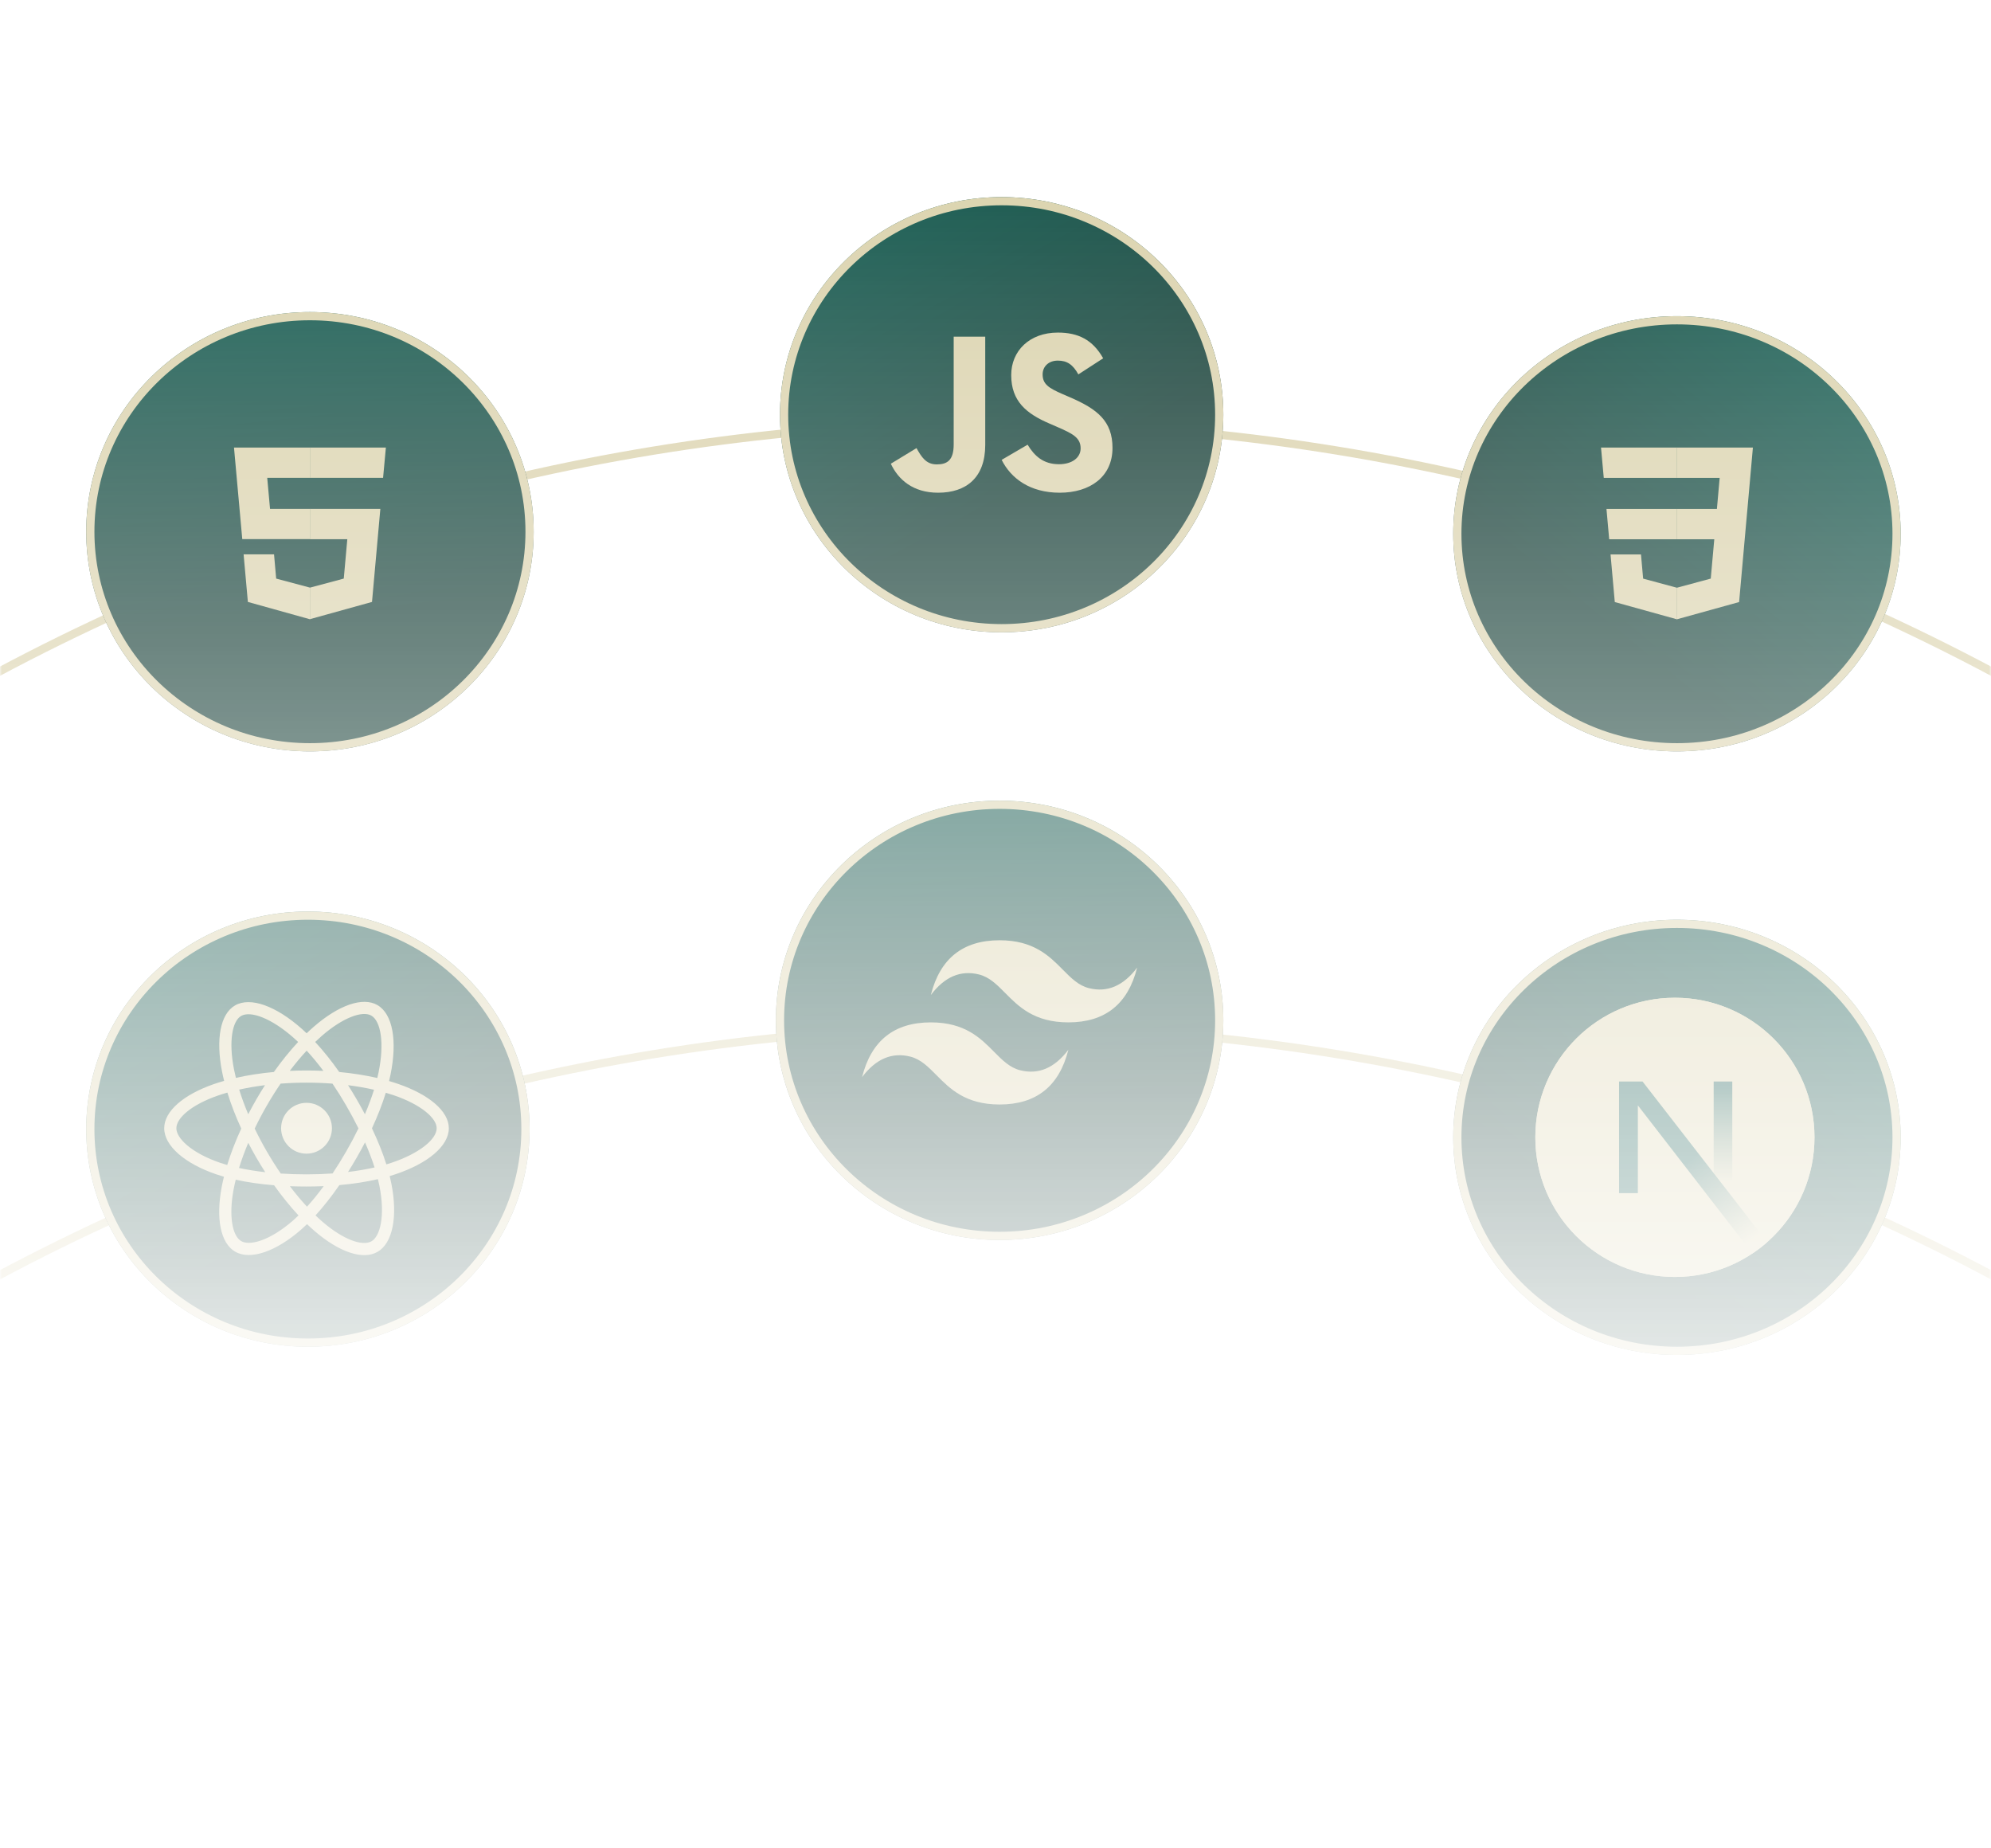 <svg width="485" height="450" viewBox="0 0 485 450" fill="none" xmlns="http://www.w3.org/2000/svg">
<mask id="mask0_74_437" style="mask-type:alpha" maskUnits="userSpaceOnUse" x="0" y="0" width="485" height="450">
<rect width="485" height="450" fill="url(#paint0_linear_74_437)"/>
</mask>
<g mask="url(#mask0_74_437)">
<circle cx="242.5" cy="619.5" r="516.5" stroke="#D7CEA5" stroke-width="2"/>
<g filter="url(#filter0_b_74_437)">
<ellipse cx="75.5" cy="129.5" rx="54.5" ry="53.5" fill="url(#paint1_linear_74_437)"/>
<path d="M129 129.5C129 158.478 105.065 182 75.5 182C45.935 182 22 158.478 22 129.5C22 100.522 45.935 77 75.5 77C105.065 77 129 100.522 129 129.5Z" stroke="#D7CEA5" stroke-width="2"/>
</g>
<path d="M57 109H75.533V116.38H65.096L65.779 123.94H75.533V131.304H59.016L57 109ZM59.341 135.01H66.754L67.274 140.912L75.533 143.123V150.828L60.381 146.601" fill="#D7CEA5"/>
<path d="M94 109H75.5V116.38H93.317L94 109ZM92.651 123.94H75.5V131.32H84.604L83.742 140.912L75.5 143.123V150.796L90.619 146.601" fill="#D7CEA5"/>
<g filter="url(#filter1_b_74_437)">
<ellipse cx="408.5" cy="130" rx="54.5" ry="53" fill="url(#paint2_linear_74_437)"/>
<path d="M462 130C462 158.693 438.074 182 408.5 182C378.926 182 355 158.693 355 130C355 101.307 378.926 78 408.5 78C438.074 78 462 101.307 462 130Z" stroke="#D7CEA5" stroke-width="2"/>
</g>
<path d="M391.33 123.951L391.992 131.337H408.522V123.951H391.33Z" fill="#D7CEA5"/>
<path d="M390 109L390.671 116.387H408.522V109H390Z" fill="#D7CEA5"/>
<path d="M408.522 143.135L408.49 143.143L400.263 140.922L399.737 135.031H392.322L393.357 146.629L408.488 150.829L408.522 150.82V143.135Z" fill="#D7CEA5"/>
<path d="M425.667 123.951L427 109H408.497V116.387H418.905L418.233 123.951H408.497V131.337H417.593L416.735 140.917L408.497 143.141V150.826L423.64 146.629L423.751 145.381L425.487 125.934L425.667 123.951Z" fill="#D7CEA5"/>
<g filter="url(#filter2_b_74_437)">
<ellipse cx="244" cy="101" rx="54" ry="53" fill="url(#paint3_linear_74_437)"/>
<path d="M297 101C297 129.701 273.289 153 244 153C214.711 153 191 129.701 191 101C191 72.299 214.711 49 244 49C273.289 49 297 72.299 297 101Z" stroke="#D7CEA5" stroke-width="2"/>
</g>
<path d="M217 112.941L223.258 109.136C224.465 111.287 225.564 113.106 228.198 113.106C230.723 113.106 232.315 112.114 232.315 108.253V82H240V108.363C240 116.36 235.334 120 228.527 120C222.38 120 218.811 116.801 217 112.94" fill="#D7CEA5"/>
<path d="M244 111.999L250.32 108.306C251.984 111.048 254.146 113.062 257.971 113.062C261.187 113.062 263.238 111.439 263.238 109.201C263.238 106.515 261.131 105.564 257.583 103.998L255.643 103.158C250.043 100.752 246.328 97.731 246.328 91.352C246.328 85.477 250.764 81 257.694 81C262.628 81 266.177 82.735 268.727 87.267L262.684 91.184C261.353 88.778 259.912 87.827 257.694 87.827C255.421 87.827 253.979 89.281 253.979 91.184C253.979 93.534 255.421 94.485 258.747 95.94L260.688 96.779C267.285 99.633 271 102.542 271 109.089C271 116.14 265.511 120 258.138 120C250.93 120 246.273 116.531 244 111.999Z" fill="#D7CEA5"/>
<circle cx="242.5" cy="766.5" r="516.5" stroke="#D7CEA5" stroke-width="2"/>
<g filter="url(#filter3_b_74_437)">
<ellipse cx="243.5" cy="248.5" rx="54.5" ry="53.5" fill="url(#paint4_linear_74_437)"/>
<path d="M297 248.5C297 277.478 273.065 301 243.5 301C213.935 301 190 277.478 190 248.5C190 219.522 213.935 196 243.5 196C273.065 196 297 219.522 297 248.5Z" stroke="#D7CEA5" stroke-width="2"/>
</g>
<path d="M243.5 229C234.567 229 228.983 233.444 226.75 242.333C230.1 237.889 234.008 236.222 238.475 237.333C241.023 237.967 242.845 239.807 244.861 241.843C248.146 245.161 251.947 249 260.25 249C269.183 249 274.767 244.556 277 235.667C273.65 240.111 269.742 241.778 265.275 240.667C262.727 240.033 260.905 238.193 258.889 236.157C255.604 232.839 251.803 229 243.5 229ZM226.75 249C217.817 249 212.233 253.444 210 262.333C213.35 257.889 217.258 256.222 221.725 257.333C224.273 257.967 226.095 259.807 228.111 261.843C231.396 265.161 235.197 269 243.5 269C252.433 269 258.017 264.556 260.25 255.667C256.9 260.111 252.992 261.778 248.525 260.667C245.977 260.033 244.155 258.193 242.139 256.157C238.854 252.839 235.053 249 226.75 249Z" fill="#D7CEA5"/>
<g filter="url(#filter4_b_74_437)">
<ellipse cx="408.5" cy="277" rx="54.5" ry="53" fill="url(#paint5_linear_74_437)"/>
<path d="M462 277C462 305.693 438.074 329 408.5 329C378.926 329 355 305.693 355 277C355 248.307 378.926 225 408.5 225C438.074 225 462 248.307 462 277Z" stroke="#D7CEA5" stroke-width="2"/>
</g>
<g clip-path="url(#clip0_74_437)">
<path d="M408 311C426.778 311 442 295.778 442 277C442 258.222 426.778 243 408 243C389.222 243 374 258.222 374 277C374 295.778 389.222 311 408 311Z" fill="#D7CEA5"/>
<path d="M408 311C426.778 311 442 295.778 442 277C442 258.222 426.778 243 408 243C389.222 243 374 258.222 374 277C374 295.778 389.222 311 408 311Z" fill="#D7CEA5"/>
<path d="M421.978 263.4H417.444V290.6H421.978V263.4Z" fill="url(#paint6_linear_74_437)"/>
<g filter="url(#filter5_b_74_437)">
<path d="M430.481 302.507L400.12 263.4H394.4V290.589H398.976V269.211L426.889 305.275C428.148 304.432 429.348 303.507 430.481 302.507Z" fill="url(#paint7_linear_74_437)"/>
</g>
</g>
<g filter="url(#filter6_b_74_437)">
<ellipse cx="75" cy="275" rx="54" ry="53" fill="url(#paint8_linear_74_437)"/>
<path d="M128 275C128 303.701 104.289 327 75 327C45.711 327 22 303.701 22 275C22 246.299 45.711 223 75 223C104.289 223 128 246.299 128 275Z" stroke="#D7CEA5" stroke-width="2"/>
</g>
<path d="M97.006 263.994C96.287 263.746 95.541 263.512 94.774 263.291C94.9 262.776 95.016 262.268 95.119 261.768C96.808 253.567 95.704 246.96 91.931 244.785C88.314 242.699 82.399 244.874 76.425 250.073C75.85 250.573 75.275 251.102 74.699 251.657C74.315 251.29 73.932 250.935 73.55 250.596C67.289 245.037 61.013 242.694 57.245 244.876C53.631 246.968 52.561 253.179 54.082 260.951C54.229 261.702 54.4 262.468 54.594 263.248C53.706 263.5 52.849 263.769 52.028 264.055C44.688 266.614 40 270.625 40 274.785C40 279.082 45.032 283.392 52.678 286.005C53.282 286.211 53.907 286.406 54.553 286.591C54.343 287.434 54.161 288.26 54.008 289.066C52.558 296.703 53.691 302.768 57.294 304.846C61.017 306.993 67.264 304.787 73.348 299.469C73.828 299.049 74.311 298.603 74.794 298.136C75.421 298.739 76.046 299.31 76.669 299.846C82.561 304.916 88.381 306.964 91.981 304.879C95.7 302.727 96.909 296.212 95.34 288.286C95.22 287.681 95.081 287.062 94.924 286.433C95.363 286.303 95.793 286.169 96.213 286.03C104.162 283.397 109.333 279.139 109.333 274.785C109.333 270.61 104.494 266.572 97.006 263.994ZM95.282 283.219C94.903 283.344 94.514 283.465 94.117 283.583C93.24 280.805 92.055 277.851 90.606 274.799C91.989 271.82 93.128 268.904 93.981 266.144C94.69 266.35 95.378 266.566 96.042 266.794C102.458 269.003 106.371 272.269 106.371 274.785C106.371 277.465 102.145 280.945 95.282 283.219ZM92.434 288.861C93.128 292.366 93.227 295.535 92.767 298.012C92.355 300.238 91.524 301.722 90.497 302.316C88.312 303.581 83.64 301.937 78.6 297.6C78.023 297.103 77.441 296.572 76.857 296.011C78.811 293.874 80.763 291.39 82.669 288.632C86.021 288.334 89.187 287.848 92.059 287.184C92.2 287.755 92.326 288.314 92.434 288.861ZM63.637 302.098C61.502 302.851 59.802 302.873 58.774 302.28C56.587 301.019 55.678 296.15 56.918 289.618C57.06 288.87 57.23 288.102 57.424 287.317C60.265 287.945 63.408 288.397 66.768 288.669C68.686 291.368 70.695 293.85 72.72 296.022C72.277 296.449 71.837 296.856 71.399 297.239C68.709 299.59 66.013 301.258 63.637 302.098ZM53.636 283.202C50.255 282.047 47.463 280.545 45.55 278.906C43.83 277.433 42.962 275.971 42.962 274.785C42.962 272.26 46.726 269.04 53.003 266.851C53.765 266.586 54.562 266.336 55.39 266.1C56.257 268.923 57.395 271.873 58.769 274.857C57.378 277.885 56.224 280.883 55.347 283.738C54.758 283.568 54.186 283.39 53.636 283.202ZM56.989 260.382C55.685 253.723 56.551 248.7 58.728 247.439C61.048 246.096 66.177 248.011 71.583 252.811C71.929 253.118 72.276 253.439 72.624 253.771C70.609 255.934 68.618 258.397 66.717 261.08C63.456 261.382 60.335 261.868 57.465 262.518C57.285 261.792 57.125 261.079 56.989 260.382ZM86.896 267.767C86.21 266.582 85.505 265.425 84.787 264.3C86.999 264.579 89.119 264.95 91.109 265.405C90.512 267.32 89.767 269.322 88.89 271.375C88.261 270.181 87.596 268.977 86.896 267.767ZM74.7 255.888C76.066 257.368 77.434 259.02 78.78 260.813C77.424 260.749 76.051 260.716 74.666 260.716C73.295 260.716 71.933 260.749 70.585 260.812C71.932 259.035 73.312 257.385 74.7 255.888ZM62.425 267.787C61.74 268.976 61.087 270.173 60.468 271.373C59.606 269.327 58.868 267.316 58.265 265.373C60.243 264.931 62.353 264.569 64.551 264.294C63.823 265.43 63.113 266.596 62.425 267.787ZM64.614 285.487C62.343 285.234 60.202 284.89 58.224 284.46C58.837 282.483 59.591 280.428 60.472 278.339C61.092 279.537 61.748 280.735 62.437 281.926C63.139 283.139 63.867 284.328 64.614 285.487ZM74.782 293.891C73.378 292.376 71.978 290.701 70.61 288.899C71.938 288.951 73.291 288.977 74.666 288.977C76.08 288.977 77.477 288.945 78.852 288.884C77.502 290.719 76.138 292.397 74.782 293.891ZM88.918 278.232C89.845 280.344 90.626 282.388 91.247 284.331C89.236 284.79 87.066 285.159 84.779 285.434C85.499 284.293 86.209 283.116 86.907 281.906C87.614 280.681 88.284 279.455 88.918 278.232ZM84.342 280.426C83.258 282.305 82.145 284.099 81.016 285.793C78.958 285.94 76.833 286.015 74.666 286.015C72.509 286.015 70.41 285.948 68.389 285.817C67.214 284.102 66.077 282.302 65 280.442C63.926 278.587 62.938 276.716 62.042 274.856C62.938 272.991 63.924 271.119 64.992 269.267L64.991 269.267C66.062 267.41 67.189 265.62 68.353 263.915C70.415 263.759 72.529 263.678 74.666 263.678C76.813 263.678 78.93 263.76 80.992 263.917C82.138 265.609 83.257 267.394 84.332 269.251C85.419 271.129 86.418 272.989 87.321 274.814C86.421 276.67 85.424 278.549 84.342 280.426ZM90.452 247.351C92.774 248.69 93.677 254.09 92.218 261.17C92.125 261.622 92.02 262.082 91.906 262.549C89.03 261.885 85.906 261.391 82.636 261.084C80.731 258.371 78.757 255.905 76.775 253.77C77.308 253.257 77.84 252.769 78.37 252.307C83.488 247.853 88.272 246.094 90.452 247.351ZM74.666 268.594C78.086 268.594 80.858 271.366 80.858 274.785C80.858 278.204 78.086 280.976 74.666 280.976C71.247 280.976 68.475 278.204 68.475 274.785C68.475 271.366 71.247 268.594 74.666 268.594Z" fill="#D7CEA5"/>
</g>
<defs>
<filter id="filter0_b_74_437" x="-4" y="51" width="159" height="157" filterUnits="userSpaceOnUse" color-interpolation-filters="sRGB">
<feFlood flood-opacity="0" result="BackgroundImageFix"/>
<feGaussianBlur in="BackgroundImageFix" stdDeviation="12.5"/>
<feComposite in2="SourceAlpha" operator="in" result="effect1_backgroundBlur_74_437"/>
<feBlend mode="normal" in="SourceGraphic" in2="effect1_backgroundBlur_74_437" result="shape"/>
</filter>
<filter id="filter1_b_74_437" x="329" y="52" width="159" height="156" filterUnits="userSpaceOnUse" color-interpolation-filters="sRGB">
<feFlood flood-opacity="0" result="BackgroundImageFix"/>
<feGaussianBlur in="BackgroundImageFix" stdDeviation="12.5"/>
<feComposite in2="SourceAlpha" operator="in" result="effect1_backgroundBlur_74_437"/>
<feBlend mode="normal" in="SourceGraphic" in2="effect1_backgroundBlur_74_437" result="shape"/>
</filter>
<filter id="filter2_b_74_437" x="165" y="23" width="158" height="156" filterUnits="userSpaceOnUse" color-interpolation-filters="sRGB">
<feFlood flood-opacity="0" result="BackgroundImageFix"/>
<feGaussianBlur in="BackgroundImageFix" stdDeviation="12.5"/>
<feComposite in2="SourceAlpha" operator="in" result="effect1_backgroundBlur_74_437"/>
<feBlend mode="normal" in="SourceGraphic" in2="effect1_backgroundBlur_74_437" result="shape"/>
</filter>
<filter id="filter3_b_74_437" x="164" y="170" width="159" height="157" filterUnits="userSpaceOnUse" color-interpolation-filters="sRGB">
<feFlood flood-opacity="0" result="BackgroundImageFix"/>
<feGaussianBlur in="BackgroundImageFix" stdDeviation="12.5"/>
<feComposite in2="SourceAlpha" operator="in" result="effect1_backgroundBlur_74_437"/>
<feBlend mode="normal" in="SourceGraphic" in2="effect1_backgroundBlur_74_437" result="shape"/>
</filter>
<filter id="filter4_b_74_437" x="329" y="199" width="159" height="156" filterUnits="userSpaceOnUse" color-interpolation-filters="sRGB">
<feFlood flood-opacity="0" result="BackgroundImageFix"/>
<feGaussianBlur in="BackgroundImageFix" stdDeviation="12.5"/>
<feComposite in2="SourceAlpha" operator="in" result="effect1_backgroundBlur_74_437"/>
<feBlend mode="normal" in="SourceGraphic" in2="effect1_backgroundBlur_74_437" result="shape"/>
</filter>
<filter id="filter5_b_74_437" x="369.4" y="238.4" width="86.081" height="91.875" filterUnits="userSpaceOnUse" color-interpolation-filters="sRGB">
<feFlood flood-opacity="0" result="BackgroundImageFix"/>
<feGaussianBlur in="BackgroundImageFix" stdDeviation="12.5"/>
<feComposite in2="SourceAlpha" operator="in" result="effect1_backgroundBlur_74_437"/>
<feBlend mode="normal" in="SourceGraphic" in2="effect1_backgroundBlur_74_437" result="shape"/>
</filter>
<filter id="filter6_b_74_437" x="-4" y="197" width="158" height="156" filterUnits="userSpaceOnUse" color-interpolation-filters="sRGB">
<feFlood flood-opacity="0" result="BackgroundImageFix"/>
<feGaussianBlur in="BackgroundImageFix" stdDeviation="12.5"/>
<feComposite in2="SourceAlpha" operator="in" result="effect1_backgroundBlur_74_437"/>
<feBlend mode="normal" in="SourceGraphic" in2="effect1_backgroundBlur_74_437" result="shape"/>
</filter>
<linearGradient id="paint0_linear_74_437" x1="242.5" y1="0" x2="242.5" y2="450" gradientUnits="userSpaceOnUse">
<stop stop-color="#D9D9D9"/>
<stop offset="0.823" stop-color="#D9D9D9" stop-opacity="0"/>
</linearGradient>
<linearGradient id="paint1_linear_74_437" x1="75.5" y1="76" x2="87" y2="183" gradientUnits="userSpaceOnUse">
<stop stop-color="#004B3F"/>
<stop offset="0.692" stop-color="#002C23"/>
</linearGradient>
<linearGradient id="paint2_linear_74_437" x1="429" y1="77" x2="353.815" y2="169.85" gradientUnits="userSpaceOnUse">
<stop stop-color="#004B3F"/>
<stop offset="0.692" stop-color="#002C23"/>
</linearGradient>
<linearGradient id="paint3_linear_74_437" x1="203.5" y1="58.5" x2="255.391" y2="154.002" gradientUnits="userSpaceOnUse">
<stop stop-color="#004B3F"/>
<stop offset="0.692" stop-color="#002C23"/>
</linearGradient>
<linearGradient id="paint4_linear_74_437" x1="243.5" y1="195" x2="255" y2="302" gradientUnits="userSpaceOnUse">
<stop stop-color="#004B3F"/>
<stop offset="0.692" stop-color="#002C23"/>
</linearGradient>
<linearGradient id="paint5_linear_74_437" x1="429" y1="224" x2="353.815" y2="316.85" gradientUnits="userSpaceOnUse">
<stop stop-color="#004B3F"/>
<stop offset="0.692" stop-color="#002C23"/>
</linearGradient>
<linearGradient id="paint6_linear_74_437" x1="417" y1="265" x2="417" y2="289" gradientUnits="userSpaceOnUse">
<stop stop-color="#004B3F"/>
<stop offset="0.964" stop-color="#D7CEA5"/>
</linearGradient>
<linearGradient id="paint7_linear_74_437" x1="406.5" y1="286" x2="421.312" y2="305.908" gradientUnits="userSpaceOnUse">
<stop stop-color="#004B3F"/>
<stop offset="1" stop-color="#D7CEA5"/>
</linearGradient>
<linearGradient id="paint8_linear_74_437" x1="34.5" y1="232.5" x2="86.391" y2="328.002" gradientUnits="userSpaceOnUse">
<stop stop-color="#004B3F"/>
<stop offset="0.692" stop-color="#002C23"/>
</linearGradient>
<clipPath id="clip0_74_437">
<rect width="68" height="68" fill="white" transform="translate(374 243)"/>
</clipPath>
</defs>
</svg>
